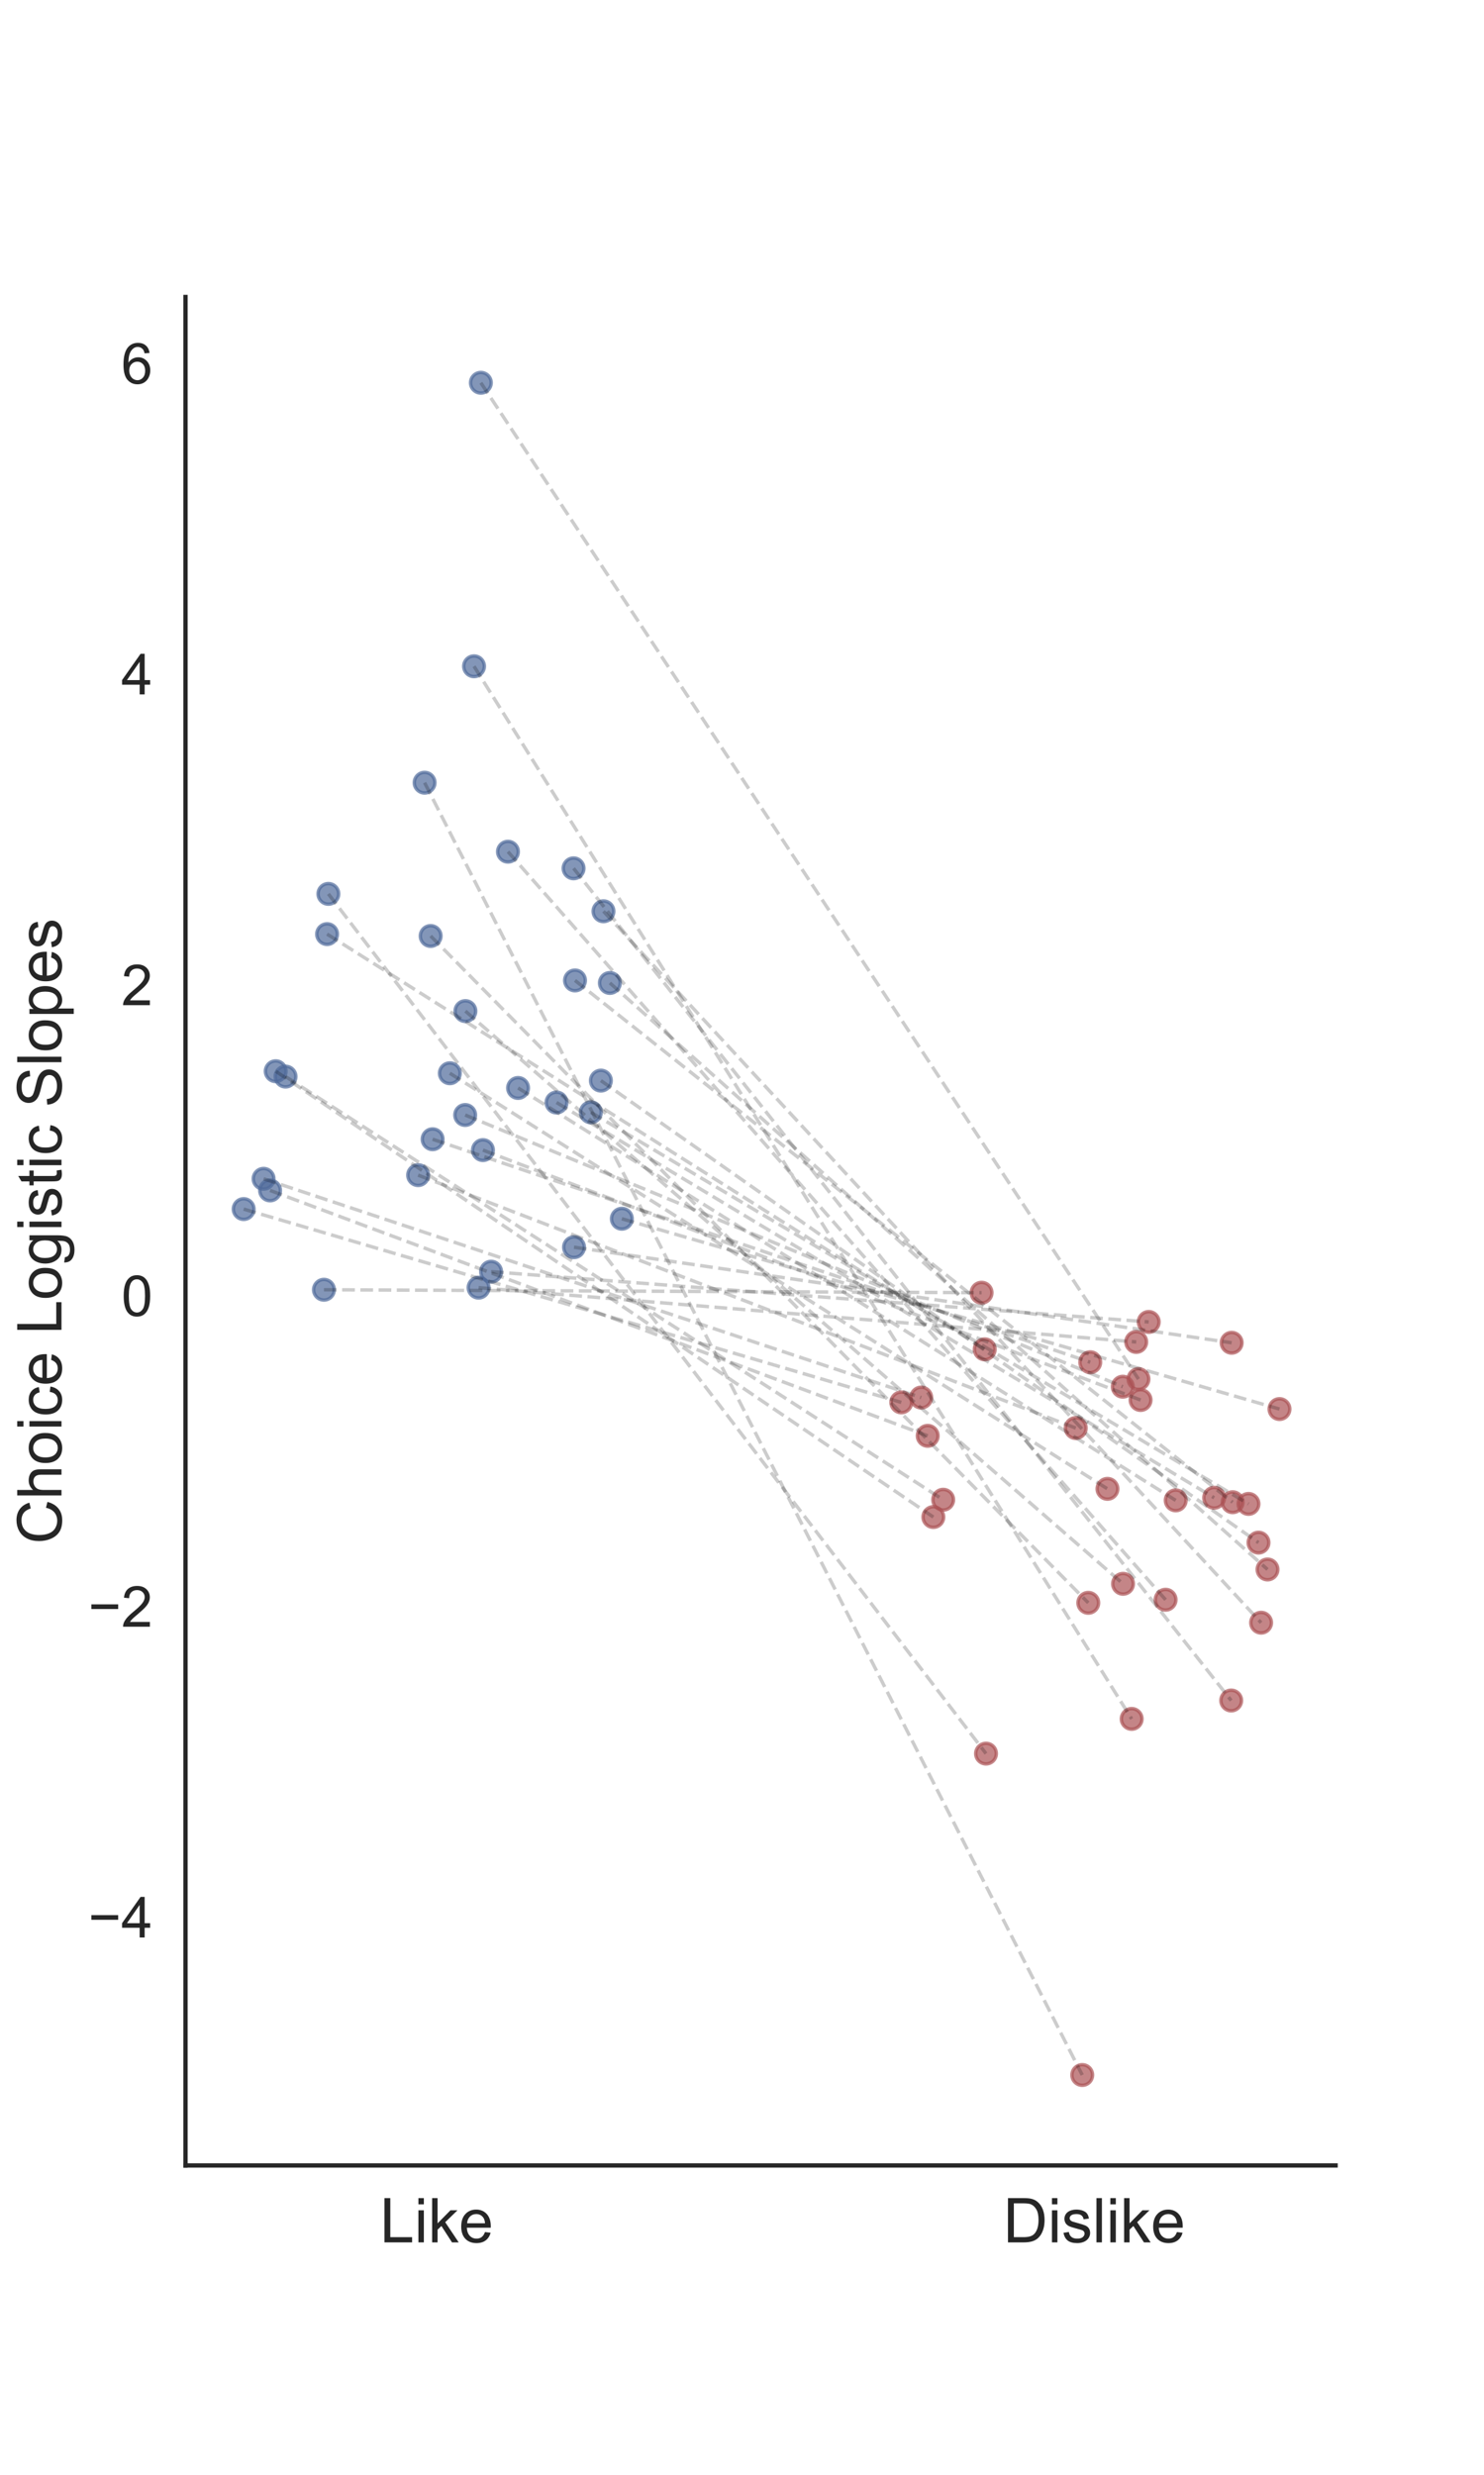 <?xml version="1.0" encoding="utf-8" standalone="no"?>
<!DOCTYPE svg PUBLIC "-//W3C//DTD SVG 1.1//EN"
  "http://www.w3.org/Graphics/SVG/1.1/DTD/svg11.dtd">
<!-- Created with matplotlib (http://matplotlib.org/) -->
<svg height="720pt" version="1.1" viewBox="0 0 432 720" width="432pt" xmlns="http://www.w3.org/2000/svg" xmlns:xlink="http://www.w3.org/1999/xlink">
 <defs>
  <style type="text/css">
*{stroke-linecap:butt;stroke-linejoin:round;}
  </style>
 </defs>
 <g id="figure_1">
  <g id="patch_1">
   <path d="M 0 720 
L 432 720 
L 432 0 
L 0 0 
z
" style="fill:#ffffff;"/>
  </g>
  <g id="axes_1">
   <g id="patch_2">
    <path d="M 54 630 
L 388.8 630 
L 388.8 86.4 
L 54 86.4 
z
" style="fill:#ffffff;"/>
   </g>
   <g id="matplotlib.axis_1">
    <g id="xtick_1">
     <g id="text_1">
      <!-- Like -->
      <defs>
       <path d="M 7.328 0 
L 7.328 71.578 
L 16.797 71.578 
L 16.797 8.453 
L 52.047 8.453 
L 52.047 0 
z
" id="ArialMT-4c"/>
       <path d="M 6.641 61.469 
L 6.641 71.578 
L 15.438 71.578 
L 15.438 61.469 
z
M 6.641 0 
L 6.641 51.859 
L 15.438 51.859 
L 15.438 0 
z
" id="ArialMT-69"/>
       <path d="M 6.641 0 
L 6.641 71.578 
L 15.438 71.578 
L 15.438 30.766 
L 36.234 51.859 
L 47.609 51.859 
L 27.781 32.625 
L 49.609 0 
L 38.766 0 
L 21.625 26.516 
L 15.438 20.562 
L 15.438 0 
z
" id="ArialMT-6b"/>
       <path d="M 42.094 16.703 
L 51.172 15.578 
Q 49.031 7.625 43.219 3.219 
Q 37.406 -1.172 28.375 -1.172 
Q 17 -1.172 10.328 5.828 
Q 3.656 12.844 3.656 25.484 
Q 3.656 38.578 10.391 45.797 
Q 17.141 53.031 27.875 53.031 
Q 38.281 53.031 44.875 45.953 
Q 51.469 38.875 51.469 26.031 
Q 51.469 25.25 51.422 23.688 
L 12.75 23.688 
Q 13.234 15.141 17.578 10.594 
Q 21.922 6.062 28.422 6.062 
Q 33.25 6.062 36.672 8.594 
Q 40.094 11.141 42.094 16.703 
z
M 13.234 30.906 
L 42.188 30.906 
Q 41.609 37.453 38.875 40.719 
Q 34.672 45.797 27.984 45.797 
Q 21.922 45.797 17.797 41.75 
Q 13.672 37.703 13.234 30.906 
z
" id="ArialMT-65"/>
      </defs>
      <g style="fill:#262626;" transform="translate(110.594 652.384)scale(0.18 -0.18)">
       <use xlink:href="#ArialMT-4c"/>
       <use x="55.615" xlink:href="#ArialMT-69"/>
       <use x="77.832" xlink:href="#ArialMT-6b"/>
       <use x="127.832" xlink:href="#ArialMT-65"/>
      </g>
     </g>
    </g>
    <g id="xtick_2">
     <g id="text_2">
      <!-- Dislike -->
      <defs>
       <path d="M 7.719 0 
L 7.719 71.578 
L 32.375 71.578 
Q 40.719 71.578 45.125 70.562 
Q 51.266 69.141 55.609 65.438 
Q 61.281 60.641 64.078 53.188 
Q 66.891 45.75 66.891 36.188 
Q 66.891 28.031 64.984 21.734 
Q 63.094 15.438 60.109 11.297 
Q 57.125 7.172 53.578 4.797 
Q 50.047 2.438 45.047 1.219 
Q 40.047 0 33.547 0 
z
M 17.188 8.453 
L 32.469 8.453 
Q 39.547 8.453 43.578 9.766 
Q 47.609 11.078 50 13.484 
Q 53.375 16.844 55.25 22.531 
Q 57.125 28.219 57.125 36.328 
Q 57.125 47.562 53.438 53.594 
Q 49.75 59.625 44.484 61.672 
Q 40.672 63.141 32.234 63.141 
L 17.188 63.141 
z
" id="ArialMT-44"/>
       <path d="M 3.078 15.484 
L 11.766 16.844 
Q 12.5 11.625 15.844 8.844 
Q 19.188 6.062 25.203 6.062 
Q 31.25 6.062 34.172 8.516 
Q 37.109 10.984 37.109 14.312 
Q 37.109 17.281 34.516 19 
Q 32.719 20.172 25.531 21.969 
Q 15.875 24.422 12.141 26.203 
Q 8.406 27.984 6.469 31.125 
Q 4.547 34.281 4.547 38.094 
Q 4.547 41.547 6.125 44.5 
Q 7.719 47.469 10.453 49.422 
Q 12.5 50.922 16.031 51.969 
Q 19.578 53.031 23.641 53.031 
Q 29.734 53.031 34.344 51.266 
Q 38.969 49.516 41.156 46.5 
Q 43.359 43.5 44.188 38.484 
L 35.594 37.312 
Q 35.016 41.312 32.203 43.547 
Q 29.391 45.797 24.266 45.797 
Q 18.219 45.797 15.625 43.797 
Q 13.031 41.797 13.031 39.109 
Q 13.031 37.406 14.109 36.031 
Q 15.188 34.625 17.484 33.688 
Q 18.797 33.203 25.25 31.453 
Q 34.578 28.953 38.25 27.359 
Q 41.938 25.781 44.031 22.75 
Q 46.141 19.734 46.141 15.234 
Q 46.141 10.844 43.578 6.953 
Q 41.016 3.078 36.172 0.953 
Q 31.344 -1.172 25.25 -1.172 
Q 15.141 -1.172 9.844 3.031 
Q 4.547 7.234 3.078 15.484 
z
" id="ArialMT-73"/>
       <path d="M 6.391 0 
L 6.391 71.578 
L 15.188 71.578 
L 15.188 0 
z
" id="ArialMT-6c"/>
      </defs>
      <g style="fill:#262626;" transform="translate(292.04 652.384)scale(0.18 -0.18)">
       <use xlink:href="#ArialMT-44"/>
       <use x="72.217" xlink:href="#ArialMT-69"/>
       <use x="94.434" xlink:href="#ArialMT-73"/>
       <use x="144.434" xlink:href="#ArialMT-6c"/>
       <use x="166.65" xlink:href="#ArialMT-69"/>
       <use x="188.867" xlink:href="#ArialMT-6b"/>
       <use x="238.867" xlink:href="#ArialMT-65"/>
      </g>
     </g>
    </g>
   </g>
   <g id="matplotlib.axis_2">
    <g id="ytick_1">
     <g id="text_3">
      <!-- −4 -->
      <defs>
       <path d="M 52.828 31.203 
L 5.562 31.203 
L 5.562 39.406 
L 52.828 39.406 
z
" id="ArialMT-2212"/>
       <path d="M 32.328 0 
L 32.328 17.141 
L 1.266 17.141 
L 1.266 25.203 
L 33.938 71.578 
L 41.109 71.578 
L 41.109 25.203 
L 50.781 25.203 
L 50.781 17.141 
L 41.109 17.141 
L 41.109 0 
z
M 32.328 25.203 
L 32.328 57.469 
L 9.906 25.203 
z
" id="ArialMT-34"/>
      </defs>
      <g style="fill:#262626;" transform="translate(25.687 563.679)scale(0.165 -0.165)">
       <use xlink:href="#ArialMT-2212"/>
       <use x="58.398" xlink:href="#ArialMT-34"/>
      </g>
     </g>
    </g>
    <g id="ytick_2">
     <g id="text_4">
      <!-- −2 -->
      <defs>
       <path d="M 50.344 8.453 
L 50.344 0 
L 3.031 0 
Q 2.938 3.172 4.047 6.109 
Q 5.859 10.938 9.828 15.625 
Q 13.812 20.312 21.344 26.469 
Q 33.016 36.031 37.109 41.625 
Q 41.219 47.219 41.219 52.203 
Q 41.219 57.422 37.469 61 
Q 33.734 64.594 27.734 64.594 
Q 21.391 64.594 17.578 60.781 
Q 13.766 56.984 13.719 50.25 
L 4.688 51.172 
Q 5.609 61.281 11.656 66.578 
Q 17.719 71.875 27.938 71.875 
Q 38.234 71.875 44.234 66.156 
Q 50.25 60.453 50.25 52 
Q 50.25 47.703 48.484 43.547 
Q 46.734 39.406 42.656 34.812 
Q 38.578 30.219 29.109 22.219 
Q 21.188 15.578 18.938 13.203 
Q 16.703 10.844 15.234 8.453 
z
" id="ArialMT-32"/>
      </defs>
      <g style="fill:#262626;" transform="translate(25.687 473.265)scale(0.165 -0.165)">
       <use xlink:href="#ArialMT-2212"/>
       <use x="58.398" xlink:href="#ArialMT-32"/>
      </g>
     </g>
    </g>
    <g id="ytick_3">
     <g id="text_5">
      <!-- 0 -->
      <defs>
       <path d="M 4.156 35.297 
Q 4.156 48 6.766 55.734 
Q 9.375 63.484 14.516 67.672 
Q 19.672 71.875 27.484 71.875 
Q 33.25 71.875 37.594 69.547 
Q 41.938 67.234 44.766 62.859 
Q 47.609 58.5 49.219 52.219 
Q 50.828 45.953 50.828 35.297 
Q 50.828 22.703 48.234 14.969 
Q 45.656 7.234 40.5 3 
Q 35.359 -1.219 27.484 -1.219 
Q 17.141 -1.219 11.234 6.203 
Q 4.156 15.141 4.156 35.297 
z
M 13.188 35.297 
Q 13.188 17.672 17.312 11.828 
Q 21.438 6 27.484 6 
Q 33.547 6 37.672 11.859 
Q 41.797 17.719 41.797 35.297 
Q 41.797 52.984 37.672 58.781 
Q 33.547 64.594 27.391 64.594 
Q 21.344 64.594 17.719 59.469 
Q 13.188 52.938 13.188 35.297 
z
" id="ArialMT-30"/>
      </defs>
      <g style="fill:#262626;" transform="translate(35.324 382.85)scale(0.165 -0.165)">
       <use xlink:href="#ArialMT-30"/>
      </g>
     </g>
    </g>
    <g id="ytick_4">
     <g id="text_6">
      <!-- 2 -->
      <g style="fill:#262626;" transform="translate(35.324 292.436)scale(0.165 -0.165)">
       <use xlink:href="#ArialMT-32"/>
      </g>
     </g>
    </g>
    <g id="ytick_5">
     <g id="text_7">
      <!-- 4 -->
      <g style="fill:#262626;" transform="translate(35.324 202.022)scale(0.165 -0.165)">
       <use xlink:href="#ArialMT-34"/>
      </g>
     </g>
    </g>
    <g id="ytick_6">
     <g id="text_8">
      <!-- 6 -->
      <defs>
       <path d="M 49.75 54.047 
L 41.016 53.375 
Q 39.844 58.547 37.703 60.891 
Q 34.125 64.656 28.906 64.656 
Q 24.703 64.656 21.531 62.312 
Q 17.391 59.281 14.984 53.469 
Q 12.594 47.656 12.5 36.922 
Q 15.672 41.75 20.266 44.094 
Q 24.859 46.438 29.891 46.438 
Q 38.672 46.438 44.844 39.969 
Q 51.031 33.5 51.031 23.25 
Q 51.031 16.5 48.125 10.719 
Q 45.219 4.938 40.141 1.859 
Q 35.062 -1.219 28.609 -1.219 
Q 17.625 -1.219 10.688 6.859 
Q 3.766 14.938 3.766 33.5 
Q 3.766 54.25 11.422 63.672 
Q 18.109 71.875 29.438 71.875 
Q 37.891 71.875 43.281 67.141 
Q 48.688 62.406 49.75 54.047 
z
M 13.875 23.188 
Q 13.875 18.656 15.797 14.5 
Q 17.719 10.359 21.188 8.172 
Q 24.656 6 28.469 6 
Q 34.031 6 38.031 10.484 
Q 42.047 14.984 42.047 22.703 
Q 42.047 30.125 38.078 34.391 
Q 34.125 38.672 28.125 38.672 
Q 22.172 38.672 18.016 34.391 
Q 13.875 30.125 13.875 23.188 
z
" id="ArialMT-36"/>
      </defs>
      <g style="fill:#262626;" transform="translate(35.324 111.608)scale(0.165 -0.165)">
       <use xlink:href="#ArialMT-36"/>
      </g>
     </g>
    </g>
    <g id="text_9">
     <!-- Choice Logistic Slopes -->
     <defs>
      <path d="M 58.797 25.094 
L 68.266 22.703 
Q 65.281 11.031 57.547 4.906 
Q 49.812 -1.219 38.625 -1.219 
Q 27.047 -1.219 19.797 3.484 
Q 12.547 8.203 8.766 17.141 
Q 4.984 26.078 4.984 36.328 
Q 4.984 47.516 9.25 55.828 
Q 13.531 64.156 21.406 68.469 
Q 29.297 72.797 38.766 72.797 
Q 49.516 72.797 56.828 67.328 
Q 64.156 61.859 67.047 51.953 
L 57.719 49.75 
Q 55.219 57.562 50.484 61.125 
Q 45.75 64.703 38.578 64.703 
Q 30.328 64.703 24.781 60.734 
Q 19.234 56.781 16.984 50.109 
Q 14.75 43.453 14.75 36.375 
Q 14.75 27.25 17.406 20.438 
Q 20.062 13.625 25.672 10.25 
Q 31.297 6.891 37.844 6.891 
Q 45.797 6.891 51.312 11.469 
Q 56.844 16.062 58.797 25.094 
z
" id="ArialMT-43"/>
      <path d="M 6.594 0 
L 6.594 71.578 
L 15.375 71.578 
L 15.375 45.906 
Q 21.531 53.031 30.906 53.031 
Q 36.672 53.031 40.922 50.75 
Q 45.172 48.484 47 44.484 
Q 48.828 40.484 48.828 32.859 
L 48.828 0 
L 40.047 0 
L 40.047 32.859 
Q 40.047 39.453 37.188 42.453 
Q 34.328 45.453 29.109 45.453 
Q 25.203 45.453 21.75 43.422 
Q 18.312 41.406 16.844 37.938 
Q 15.375 34.469 15.375 28.375 
L 15.375 0 
z
" id="ArialMT-68"/>
      <path d="M 3.328 25.922 
Q 3.328 40.328 11.328 47.266 
Q 18.016 53.031 27.641 53.031 
Q 38.328 53.031 45.109 46.016 
Q 51.906 39.016 51.906 26.656 
Q 51.906 16.656 48.906 10.906 
Q 45.906 5.172 40.156 2 
Q 34.422 -1.172 27.641 -1.172 
Q 16.75 -1.172 10.031 5.812 
Q 3.328 12.797 3.328 25.922 
z
M 12.359 25.922 
Q 12.359 15.969 16.703 11.016 
Q 21.047 6.062 27.641 6.062 
Q 34.188 6.062 38.531 11.031 
Q 42.875 16.016 42.875 26.219 
Q 42.875 35.844 38.5 40.797 
Q 34.125 45.75 27.641 45.75 
Q 21.047 45.75 16.703 40.812 
Q 12.359 35.891 12.359 25.922 
z
" id="ArialMT-6f"/>
      <path d="M 40.438 19 
L 49.078 17.875 
Q 47.656 8.938 41.812 3.875 
Q 35.984 -1.172 27.484 -1.172 
Q 16.844 -1.172 10.375 5.781 
Q 3.906 12.75 3.906 25.734 
Q 3.906 34.125 6.688 40.422 
Q 9.469 46.734 15.156 49.875 
Q 20.844 53.031 27.547 53.031 
Q 35.984 53.031 41.359 48.75 
Q 46.734 44.484 48.25 36.625 
L 39.703 35.297 
Q 38.484 40.531 35.375 43.156 
Q 32.281 45.797 27.875 45.797 
Q 21.234 45.797 17.078 41.031 
Q 12.938 36.281 12.938 25.984 
Q 12.938 15.531 16.938 10.797 
Q 20.953 6.062 27.391 6.062 
Q 32.562 6.062 36.031 9.234 
Q 39.5 12.406 40.438 19 
z
" id="ArialMT-63"/>
      <path id="ArialMT-20"/>
      <path d="M 4.984 -4.297 
L 13.531 -5.562 
Q 14.062 -9.516 16.5 -11.328 
Q 19.781 -13.766 25.438 -13.766 
Q 31.547 -13.766 34.859 -11.328 
Q 38.188 -8.891 39.359 -4.5 
Q 40.047 -1.812 39.984 6.781 
Q 34.234 0 25.641 0 
Q 14.938 0 9.078 7.719 
Q 3.219 15.438 3.219 26.219 
Q 3.219 33.641 5.906 39.906 
Q 8.594 46.188 13.688 49.609 
Q 18.797 53.031 25.688 53.031 
Q 34.859 53.031 40.828 45.609 
L 40.828 51.859 
L 48.922 51.859 
L 48.922 7.031 
Q 48.922 -5.078 46.453 -10.125 
Q 44 -15.188 38.641 -18.109 
Q 33.297 -21.047 25.484 -21.047 
Q 16.219 -21.047 10.5 -16.875 
Q 4.781 -12.703 4.984 -4.297 
z
M 12.25 26.859 
Q 12.25 16.656 16.297 11.969 
Q 20.359 7.281 26.469 7.281 
Q 32.516 7.281 36.609 11.938 
Q 40.719 16.609 40.719 26.562 
Q 40.719 36.078 36.5 40.906 
Q 32.281 45.75 26.312 45.75 
Q 20.453 45.75 16.344 40.984 
Q 12.25 36.234 12.25 26.859 
z
" id="ArialMT-67"/>
      <path d="M 25.781 7.859 
L 27.047 0.094 
Q 23.344 -0.688 20.406 -0.688 
Q 15.625 -0.688 12.984 0.828 
Q 10.359 2.344 9.281 4.812 
Q 8.203 7.281 8.203 15.188 
L 8.203 45.016 
L 1.766 45.016 
L 1.766 51.859 
L 8.203 51.859 
L 8.203 64.703 
L 16.938 69.969 
L 16.938 51.859 
L 25.781 51.859 
L 25.781 45.016 
L 16.938 45.016 
L 16.938 14.703 
Q 16.938 10.938 17.406 9.859 
Q 17.875 8.797 18.922 8.156 
Q 19.969 7.516 21.922 7.516 
Q 23.391 7.516 25.781 7.859 
z
" id="ArialMT-74"/>
      <path d="M 4.5 23 
L 13.422 23.781 
Q 14.062 18.406 16.375 14.969 
Q 18.703 11.531 23.578 9.406 
Q 28.469 7.281 34.578 7.281 
Q 39.984 7.281 44.141 8.891 
Q 48.297 10.5 50.312 13.297 
Q 52.344 16.109 52.344 19.438 
Q 52.344 22.797 50.391 25.312 
Q 48.438 27.828 43.953 29.547 
Q 41.062 30.672 31.203 33.031 
Q 21.344 35.406 17.391 37.5 
Q 12.25 40.188 9.734 44.156 
Q 7.234 48.141 7.234 53.078 
Q 7.234 58.5 10.297 63.203 
Q 13.375 67.922 19.281 70.359 
Q 25.203 72.797 32.422 72.797 
Q 40.375 72.797 46.453 70.234 
Q 52.547 67.672 55.812 62.688 
Q 59.078 57.719 59.328 51.422 
L 50.25 50.734 
Q 49.516 57.516 45.281 60.984 
Q 41.062 64.453 32.812 64.453 
Q 24.219 64.453 20.281 61.297 
Q 16.359 58.156 16.359 53.719 
Q 16.359 49.859 19.141 47.359 
Q 21.875 44.875 33.422 42.266 
Q 44.969 39.656 49.266 37.703 
Q 55.516 34.812 58.484 30.391 
Q 61.469 25.984 61.469 20.219 
Q 61.469 14.5 58.203 9.438 
Q 54.938 4.391 48.797 1.578 
Q 42.672 -1.219 35.016 -1.219 
Q 25.297 -1.219 18.719 1.609 
Q 12.156 4.438 8.422 10.125 
Q 4.688 15.828 4.5 23 
z
" id="ArialMT-53"/>
      <path d="M 6.594 -19.875 
L 6.594 51.859 
L 14.594 51.859 
L 14.594 45.125 
Q 17.438 49.078 21 51.047 
Q 24.562 53.031 29.641 53.031 
Q 36.281 53.031 41.359 49.609 
Q 46.438 46.188 49.016 39.953 
Q 51.609 33.734 51.609 26.312 
Q 51.609 18.359 48.75 11.984 
Q 45.906 5.609 40.453 2.219 
Q 35.016 -1.172 29 -1.172 
Q 24.609 -1.172 21.109 0.688 
Q 17.625 2.547 15.375 5.375 
L 15.375 -19.875 
z
M 14.547 25.641 
Q 14.547 15.625 18.594 10.844 
Q 22.656 6.062 28.422 6.062 
Q 34.281 6.062 38.453 11.016 
Q 42.625 15.969 42.625 26.375 
Q 42.625 36.281 38.547 41.203 
Q 34.469 46.141 28.812 46.141 
Q 23.188 46.141 18.859 40.891 
Q 14.547 35.641 14.547 25.641 
z
" id="ArialMT-70"/>
     </defs>
     <g style="fill:#262626;" transform="translate(17.899 449.246)rotate(-90)scale(0.18 -0.18)">
      <use xlink:href="#ArialMT-43"/>
      <use x="72.217" xlink:href="#ArialMT-68"/>
      <use x="127.832" xlink:href="#ArialMT-6f"/>
      <use x="183.447" xlink:href="#ArialMT-69"/>
      <use x="205.664" xlink:href="#ArialMT-63"/>
      <use x="255.664" xlink:href="#ArialMT-65"/>
      <use x="311.279" xlink:href="#ArialMT-20"/>
      <use x="339.062" xlink:href="#ArialMT-4c"/>
      <use x="394.678" xlink:href="#ArialMT-6f"/>
      <use x="450.293" xlink:href="#ArialMT-67"/>
      <use x="505.908" xlink:href="#ArialMT-69"/>
      <use x="528.125" xlink:href="#ArialMT-73"/>
      <use x="578.125" xlink:href="#ArialMT-74"/>
      <use x="605.908" xlink:href="#ArialMT-69"/>
      <use x="628.125" xlink:href="#ArialMT-63"/>
      <use x="678.125" xlink:href="#ArialMT-20"/>
      <use x="705.908" xlink:href="#ArialMT-53"/>
      <use x="772.607" xlink:href="#ArialMT-6c"/>
      <use x="794.824" xlink:href="#ArialMT-6f"/>
      <use x="850.439" xlink:href="#ArialMT-70"/>
      <use x="906.055" xlink:href="#ArialMT-65"/>
      <use x="961.67" xlink:href="#ArialMT-73"/>
     </g>
    </g>
   </g>
   <g id="PathCollection_1">
    <defs>
     <path d="M 0 3 
C 0.796 3 1.559 2.684 2.121 2.121 
C 2.684 1.559 3 0.796 3 0 
C 3 -0.796 2.684 -1.559 2.121 -2.121 
C 1.559 -2.684 0.796 -3 0 -3 
C -0.796 -3 -1.559 -2.684 -2.121 -2.121 
C -2.684 -1.559 -3 -0.796 -3 0 
C -3 0.796 -2.684 1.559 -2.121 2.121 
C -1.559 2.684 -0.796 3 0 3 
z
" id="m23c5f1a591" style="stroke:#4f6a9a;stroke-opacity:0.7;"/>
    </defs>
    <g clip-path="url(#p5252d5d71e)">
     <use style="fill:#4f6a9a;fill-opacity:0.7;stroke:#4f6a9a;stroke-opacity:0.7;" x="95.592" xlink:href="#m23c5f1a591" y="260.057"/>
     <use style="fill:#4f6a9a;fill-opacity:0.7;stroke:#4f6a9a;stroke-opacity:0.7;" x="167.386" xlink:href="#m23c5f1a591" y="285.24"/>
     <use style="fill:#4f6a9a;fill-opacity:0.7;stroke:#4f6a9a;stroke-opacity:0.7;" x="175.672" xlink:href="#m23c5f1a591" y="265.123"/>
     <use style="fill:#4f6a9a;fill-opacity:0.7;stroke:#4f6a9a;stroke-opacity:0.7;" x="125.363" xlink:href="#m23c5f1a591" y="272.31"/>
     <use style="fill:#4f6a9a;fill-opacity:0.7;stroke:#4f6a9a;stroke-opacity:0.7;" x="123.603" xlink:href="#m23c5f1a591" y="227.708"/>
     <use style="fill:#4f6a9a;fill-opacity:0.7;stroke:#4f6a9a;stroke-opacity:0.7;" x="80.261" xlink:href="#m23c5f1a591" y="311.654"/>
     <use style="fill:#4f6a9a;fill-opacity:0.7;stroke:#4f6a9a;stroke-opacity:0.7;" x="78.619" xlink:href="#m23c5f1a591" y="346.335"/>
     <use style="fill:#4f6a9a;fill-opacity:0.7;stroke:#4f6a9a;stroke-opacity:0.7;" x="174.919" xlink:href="#m23c5f1a591" y="314.384"/>
     <use style="fill:#4f6a9a;fill-opacity:0.7;stroke:#4f6a9a;stroke-opacity:0.7;" x="94.301" xlink:href="#m23c5f1a591" y="375.229"/>
     <use style="fill:#4f6a9a;fill-opacity:0.7;stroke:#4f6a9a;stroke-opacity:0.7;" x="139.98" xlink:href="#m23c5f1a591" y="111.359"/>
     <use style="fill:#4f6a9a;fill-opacity:0.7;stroke:#4f6a9a;stroke-opacity:0.7;" x="135.411" xlink:href="#m23c5f1a591" y="324.392"/>
     <use style="fill:#4f6a9a;fill-opacity:0.7;stroke:#4f6a9a;stroke-opacity:0.7;" x="172.004" xlink:href="#m23c5f1a591" y="323.609"/>
     <use style="fill:#4f6a9a;fill-opacity:0.7;stroke:#4f6a9a;stroke-opacity:0.7;" x="125.935" xlink:href="#m23c5f1a591" y="331.439"/>
     <use style="fill:#4f6a9a;fill-opacity:0.7;stroke:#4f6a9a;stroke-opacity:0.7;" x="135.48" xlink:href="#m23c5f1a591" y="294.16"/>
     <use style="fill:#4f6a9a;fill-opacity:0.7;stroke:#4f6a9a;stroke-opacity:0.7;" x="137.993" xlink:href="#m23c5f1a591" y="193.842"/>
     <use style="fill:#4f6a9a;fill-opacity:0.7;stroke:#4f6a9a;stroke-opacity:0.7;" x="95.216" xlink:href="#m23c5f1a591" y="271.763"/>
     <use style="fill:#4f6a9a;fill-opacity:0.7;stroke:#4f6a9a;stroke-opacity:0.7;" x="147.87" xlink:href="#m23c5f1a591" y="247.786"/>
     <use style="fill:#4f6a9a;fill-opacity:0.7;stroke:#4f6a9a;stroke-opacity:0.7;" x="166.968" xlink:href="#m23c5f1a591" y="252.622"/>
     <use style="fill:#4f6a9a;fill-opacity:0.7;stroke:#4f6a9a;stroke-opacity:0.7;" x="139.319" xlink:href="#m23c5f1a591" y="374.621"/>
     <use style="fill:#4f6a9a;fill-opacity:0.7;stroke:#4f6a9a;stroke-opacity:0.7;" x="70.934" xlink:href="#m23c5f1a591" y="351.764"/>
     <use style="fill:#4f6a9a;fill-opacity:0.7;stroke:#4f6a9a;stroke-opacity:0.7;" x="150.816" xlink:href="#m23c5f1a591" y="316.527"/>
     <use style="fill:#4f6a9a;fill-opacity:0.7;stroke:#4f6a9a;stroke-opacity:0.7;" x="121.714" xlink:href="#m23c5f1a591" y="341.886"/>
     <use style="fill:#4f6a9a;fill-opacity:0.7;stroke:#4f6a9a;stroke-opacity:0.7;" x="83.125" xlink:href="#m23c5f1a591" y="313.209"/>
     <use style="fill:#4f6a9a;fill-opacity:0.7;stroke:#4f6a9a;stroke-opacity:0.7;" x="76.73" xlink:href="#m23c5f1a591" y="342.95"/>
     <use style="fill:#4f6a9a;fill-opacity:0.7;stroke:#4f6a9a;stroke-opacity:0.7;" x="177.54" xlink:href="#m23c5f1a591" y="285.974"/>
     <use style="fill:#4f6a9a;fill-opacity:0.7;stroke:#4f6a9a;stroke-opacity:0.7;" x="162.009" xlink:href="#m23c5f1a591" y="320.756"/>
     <use style="fill:#4f6a9a;fill-opacity:0.7;stroke:#4f6a9a;stroke-opacity:0.7;" x="167.101" xlink:href="#m23c5f1a591" y="362.849"/>
     <use style="fill:#4f6a9a;fill-opacity:0.7;stroke:#4f6a9a;stroke-opacity:0.7;" x="130.947" xlink:href="#m23c5f1a591" y="312.242"/>
     <use style="fill:#4f6a9a;fill-opacity:0.7;stroke:#4f6a9a;stroke-opacity:0.7;" x="140.586" xlink:href="#m23c5f1a591" y="334.602"/>
     <use style="fill:#4f6a9a;fill-opacity:0.7;stroke:#4f6a9a;stroke-opacity:0.7;" x="142.961" xlink:href="#m23c5f1a591" y="369.975"/>
     <use style="fill:#4f6a9a;fill-opacity:0.7;stroke:#4f6a9a;stroke-opacity:0.7;" x="181.022" xlink:href="#m23c5f1a591" y="354.571"/>
    </g>
   </g>
   <g id="PathCollection_2">
    <defs>
     <path d="M 0 3 
C 0.796 3 1.559 2.684 2.121 2.121 
C 2.684 1.559 3 0.796 3 0 
C 3 -0.796 2.684 -1.559 2.121 -2.121 
C 1.559 -2.684 0.796 -3 0 -3 
C -0.796 -3 -1.559 -2.684 -2.121 -2.121 
C -2.684 -1.559 -3 -0.796 -3 0 
C -3 0.796 -2.684 1.559 -2.121 2.121 
C -1.559 2.684 -0.796 3 0 3 
z
" id="ma6d1fe5296" style="stroke:#ac5255;stroke-opacity:0.7;"/>
    </defs>
    <g clip-path="url(#p5252d5d71e)">
     <use style="fill:#ac5255;fill-opacity:0.7;stroke:#ac5255;stroke-opacity:0.7;" x="287.033" xlink:href="#ma6d1fe5296" y="510.179"/>
     <use style="fill:#ac5255;fill-opacity:0.7;stroke:#ac5255;stroke-opacity:0.7;" x="358.827" xlink:href="#ma6d1fe5296" y="437.047"/>
     <use style="fill:#ac5255;fill-opacity:0.7;stroke:#ac5255;stroke-opacity:0.7;" x="367.113" xlink:href="#ma6d1fe5296" y="472.093"/>
     <use style="fill:#ac5255;fill-opacity:0.7;stroke:#ac5255;stroke-opacity:0.7;" x="316.803" xlink:href="#ma6d1fe5296" y="466.313"/>
     <use style="fill:#ac5255;fill-opacity:0.7;stroke:#ac5255;stroke-opacity:0.7;" x="315.044" xlink:href="#ma6d1fe5296" y="603.686"/>
     <use style="fill:#ac5255;fill-opacity:0.7;stroke:#ac5255;stroke-opacity:0.7;" x="271.701" xlink:href="#ma6d1fe5296" y="441.357"/>
     <use style="fill:#ac5255;fill-opacity:0.7;stroke:#ac5255;stroke-opacity:0.7;" x="270.06" xlink:href="#ma6d1fe5296" y="417.728"/>
     <use style="fill:#ac5255;fill-opacity:0.7;stroke:#ac5255;stroke-opacity:0.7;" x="366.36" xlink:href="#ma6d1fe5296" y="448.8"/>
     <use style="fill:#ac5255;fill-opacity:0.7;stroke:#ac5255;stroke-opacity:0.7;" x="285.742" xlink:href="#ma6d1fe5296" y="376.088"/>
     <use style="fill:#ac5255;fill-opacity:0.7;stroke:#ac5255;stroke-opacity:0.7;" x="331.42" xlink:href="#ma6d1fe5296" y="401.22"/>
     <use style="fill:#ac5255;fill-opacity:0.7;stroke:#ac5255;stroke-opacity:0.7;" x="326.851" xlink:href="#ma6d1fe5296" y="403.436"/>
     <use style="fill:#ac5255;fill-opacity:0.7;stroke:#ac5255;stroke-opacity:0.7;" x="363.444" xlink:href="#ma6d1fe5296" y="437.537"/>
     <use style="fill:#ac5255;fill-opacity:0.7;stroke:#ac5255;stroke-opacity:0.7;" x="317.376" xlink:href="#ma6d1fe5296" y="396.322"/>
     <use style="fill:#ac5255;fill-opacity:0.7;stroke:#ac5255;stroke-opacity:0.7;" x="326.921" xlink:href="#ma6d1fe5296" y="460.782"/>
     <use style="fill:#ac5255;fill-opacity:0.7;stroke:#ac5255;stroke-opacity:0.7;" x="329.434" xlink:href="#ma6d1fe5296" y="500.085"/>
     <use style="fill:#ac5255;fill-opacity:0.7;stroke:#ac5255;stroke-opacity:0.7;" x="286.656" xlink:href="#ma6d1fe5296" y="392.564"/>
     <use style="fill:#ac5255;fill-opacity:0.7;stroke:#ac5255;stroke-opacity:0.7;" x="339.311" xlink:href="#ma6d1fe5296" y="465.417"/>
     <use style="fill:#ac5255;fill-opacity:0.7;stroke:#ac5255;stroke-opacity:0.7;" x="358.408" xlink:href="#ma6d1fe5296" y="494.732"/>
     <use style="fill:#ac5255;fill-opacity:0.7;stroke:#ac5255;stroke-opacity:0.7;" x="330.759" xlink:href="#ma6d1fe5296" y="390.419"/>
     <use style="fill:#ac5255;fill-opacity:0.7;stroke:#ac5255;stroke-opacity:0.7;" x="262.374" xlink:href="#ma6d1fe5296" y="408"/>
     <use style="fill:#ac5255;fill-opacity:0.7;stroke:#ac5255;stroke-opacity:0.7;" x="342.256" xlink:href="#ma6d1fe5296" y="436.504"/>
     <use style="fill:#ac5255;fill-opacity:0.7;stroke:#ac5255;stroke-opacity:0.7;" x="313.155" xlink:href="#ma6d1fe5296" y="415.468"/>
     <use style="fill:#ac5255;fill-opacity:0.7;stroke:#ac5255;stroke-opacity:0.7;" x="274.566" xlink:href="#ma6d1fe5296" y="436.324"/>
     <use style="fill:#ac5255;fill-opacity:0.7;stroke:#ac5255;stroke-opacity:0.7;" x="268.171" xlink:href="#ma6d1fe5296" y="406.592"/>
     <use style="fill:#ac5255;fill-opacity:0.7;stroke:#ac5255;stroke-opacity:0.7;" x="368.981" xlink:href="#ma6d1fe5296" y="456.61"/>
     <use style="fill:#ac5255;fill-opacity:0.7;stroke:#ac5255;stroke-opacity:0.7;" x="353.45" xlink:href="#ma6d1fe5296" y="435.751"/>
     <use style="fill:#ac5255;fill-opacity:0.7;stroke:#ac5255;stroke-opacity:0.7;" x="358.542" xlink:href="#ma6d1fe5296" y="390.653"/>
     <use style="fill:#ac5255;fill-opacity:0.7;stroke:#ac5255;stroke-opacity:0.7;" x="322.387" xlink:href="#ma6d1fe5296" y="433.154"/>
     <use style="fill:#ac5255;fill-opacity:0.7;stroke:#ac5255;stroke-opacity:0.7;" x="332.027" xlink:href="#ma6d1fe5296" y="407.307"/>
     <use style="fill:#ac5255;fill-opacity:0.7;stroke:#ac5255;stroke-opacity:0.7;" x="334.402" xlink:href="#ma6d1fe5296" y="384.595"/>
     <use style="fill:#ac5255;fill-opacity:0.7;stroke:#ac5255;stroke-opacity:0.7;" x="372.463" xlink:href="#ma6d1fe5296" y="409.94"/>
    </g>
   </g>
   <g id="line2d_1">
    <path clip-path="url(#p5252d5d71e)" d="M 95.592 260.057 
L 287.033 510.179 
" style="fill:none;stroke:#000000;stroke-dasharray:3.7,1.6;stroke-dashoffset:0;stroke-opacity:0.2;"/>
   </g>
   <g id="line2d_2">
    <path clip-path="url(#p5252d5d71e)" d="M 167.386 285.24 
L 358.827 437.047 
" style="fill:none;stroke:#000000;stroke-dasharray:3.7,1.6;stroke-dashoffset:0;stroke-opacity:0.2;"/>
   </g>
   <g id="line2d_3">
    <path clip-path="url(#p5252d5d71e)" d="M 175.672 265.123 
L 367.113 472.093 
" style="fill:none;stroke:#000000;stroke-dasharray:3.7,1.6;stroke-dashoffset:0;stroke-opacity:0.2;"/>
   </g>
   <g id="line2d_4">
    <path clip-path="url(#p5252d5d71e)" d="M 125.363 272.31 
L 316.803 466.313 
" style="fill:none;stroke:#000000;stroke-dasharray:3.7,1.6;stroke-dashoffset:0;stroke-opacity:0.2;"/>
   </g>
   <g id="line2d_5">
    <path clip-path="url(#p5252d5d71e)" d="M 123.603 227.708 
L 315.044 603.686 
" style="fill:none;stroke:#000000;stroke-dasharray:3.7,1.6;stroke-dashoffset:0;stroke-opacity:0.2;"/>
   </g>
   <g id="line2d_6">
    <path clip-path="url(#p5252d5d71e)" d="M 80.261 311.654 
L 271.701 441.357 
" style="fill:none;stroke:#000000;stroke-dasharray:3.7,1.6;stroke-dashoffset:0;stroke-opacity:0.2;"/>
   </g>
   <g id="line2d_7">
    <path clip-path="url(#p5252d5d71e)" d="M 78.619 346.335 
L 270.06 417.728 
" style="fill:none;stroke:#000000;stroke-dasharray:3.7,1.6;stroke-dashoffset:0;stroke-opacity:0.2;"/>
   </g>
   <g id="line2d_8">
    <path clip-path="url(#p5252d5d71e)" d="M 174.919 314.384 
L 366.36 448.8 
" style="fill:none;stroke:#000000;stroke-dasharray:3.7,1.6;stroke-dashoffset:0;stroke-opacity:0.2;"/>
   </g>
   <g id="line2d_9">
    <path clip-path="url(#p5252d5d71e)" d="M 94.301 375.229 
L 285.742 376.088 
" style="fill:none;stroke:#000000;stroke-dasharray:3.7,1.6;stroke-dashoffset:0;stroke-opacity:0.2;"/>
   </g>
   <g id="line2d_10">
    <path clip-path="url(#p5252d5d71e)" d="M 139.98 111.359 
L 331.42 401.22 
" style="fill:none;stroke:#000000;stroke-dasharray:3.7,1.6;stroke-dashoffset:0;stroke-opacity:0.2;"/>
   </g>
   <g id="line2d_11">
    <path clip-path="url(#p5252d5d71e)" d="M 135.411 324.392 
L 326.851 403.436 
" style="fill:none;stroke:#000000;stroke-dasharray:3.7,1.6;stroke-dashoffset:0;stroke-opacity:0.2;"/>
   </g>
   <g id="line2d_12">
    <path clip-path="url(#p5252d5d71e)" d="M 172.004 323.609 
L 363.444 437.537 
" style="fill:none;stroke:#000000;stroke-dasharray:3.7,1.6;stroke-dashoffset:0;stroke-opacity:0.2;"/>
   </g>
   <g id="line2d_13">
    <path clip-path="url(#p5252d5d71e)" d="M 125.935 331.439 
L 317.376 396.322 
" style="fill:none;stroke:#000000;stroke-dasharray:3.7,1.6;stroke-dashoffset:0;stroke-opacity:0.2;"/>
   </g>
   <g id="line2d_14">
    <path clip-path="url(#p5252d5d71e)" d="M 135.48 294.16 
L 326.921 460.782 
" style="fill:none;stroke:#000000;stroke-dasharray:3.7,1.6;stroke-dashoffset:0;stroke-opacity:0.2;"/>
   </g>
   <g id="line2d_15">
    <path clip-path="url(#p5252d5d71e)" d="M 137.993 193.842 
L 329.434 500.085 
" style="fill:none;stroke:#000000;stroke-dasharray:3.7,1.6;stroke-dashoffset:0;stroke-opacity:0.2;"/>
   </g>
   <g id="line2d_16">
    <path clip-path="url(#p5252d5d71e)" d="M 95.216 271.763 
L 286.656 392.564 
" style="fill:none;stroke:#000000;stroke-dasharray:3.7,1.6;stroke-dashoffset:0;stroke-opacity:0.2;"/>
   </g>
   <g id="line2d_17">
    <path clip-path="url(#p5252d5d71e)" d="M 147.87 247.786 
L 339.311 465.417 
" style="fill:none;stroke:#000000;stroke-dasharray:3.7,1.6;stroke-dashoffset:0;stroke-opacity:0.2;"/>
   </g>
   <g id="line2d_18">
    <path clip-path="url(#p5252d5d71e)" d="M 166.968 252.622 
L 358.408 494.732 
" style="fill:none;stroke:#000000;stroke-dasharray:3.7,1.6;stroke-dashoffset:0;stroke-opacity:0.2;"/>
   </g>
   <g id="line2d_19">
    <path clip-path="url(#p5252d5d71e)" d="M 139.319 374.621 
L 330.759 390.419 
" style="fill:none;stroke:#000000;stroke-dasharray:3.7,1.6;stroke-dashoffset:0;stroke-opacity:0.2;"/>
   </g>
   <g id="line2d_20">
    <path clip-path="url(#p5252d5d71e)" d="M 70.934 351.764 
L 262.374 408 
" style="fill:none;stroke:#000000;stroke-dasharray:3.7,1.6;stroke-dashoffset:0;stroke-opacity:0.2;"/>
   </g>
   <g id="line2d_21">
    <path clip-path="url(#p5252d5d71e)" d="M 150.816 316.527 
L 342.256 436.504 
" style="fill:none;stroke:#000000;stroke-dasharray:3.7,1.6;stroke-dashoffset:0;stroke-opacity:0.2;"/>
   </g>
   <g id="line2d_22">
    <path clip-path="url(#p5252d5d71e)" d="M 121.714 341.886 
L 313.155 415.468 
" style="fill:none;stroke:#000000;stroke-dasharray:3.7,1.6;stroke-dashoffset:0;stroke-opacity:0.2;"/>
   </g>
   <g id="line2d_23">
    <path clip-path="url(#p5252d5d71e)" d="M 83.125 313.209 
L 274.566 436.324 
" style="fill:none;stroke:#000000;stroke-dasharray:3.7,1.6;stroke-dashoffset:0;stroke-opacity:0.2;"/>
   </g>
   <g id="line2d_24">
    <path clip-path="url(#p5252d5d71e)" d="M 76.73 342.95 
L 268.171 406.592 
" style="fill:none;stroke:#000000;stroke-dasharray:3.7,1.6;stroke-dashoffset:0;stroke-opacity:0.2;"/>
   </g>
   <g id="line2d_25">
    <path clip-path="url(#p5252d5d71e)" d="M 177.54 285.974 
L 368.981 456.61 
" style="fill:none;stroke:#000000;stroke-dasharray:3.7,1.6;stroke-dashoffset:0;stroke-opacity:0.2;"/>
   </g>
   <g id="line2d_26">
    <path clip-path="url(#p5252d5d71e)" d="M 162.009 320.756 
L 353.45 435.751 
" style="fill:none;stroke:#000000;stroke-dasharray:3.7,1.6;stroke-dashoffset:0;stroke-opacity:0.2;"/>
   </g>
   <g id="line2d_27">
    <path clip-path="url(#p5252d5d71e)" d="M 167.101 362.849 
L 358.542 390.653 
" style="fill:none;stroke:#000000;stroke-dasharray:3.7,1.6;stroke-dashoffset:0;stroke-opacity:0.2;"/>
   </g>
   <g id="line2d_28">
    <path clip-path="url(#p5252d5d71e)" d="M 130.947 312.242 
L 322.387 433.154 
" style="fill:none;stroke:#000000;stroke-dasharray:3.7,1.6;stroke-dashoffset:0;stroke-opacity:0.2;"/>
   </g>
   <g id="line2d_29">
    <path clip-path="url(#p5252d5d71e)" d="M 140.586 334.602 
L 332.027 407.307 
" style="fill:none;stroke:#000000;stroke-dasharray:3.7,1.6;stroke-dashoffset:0;stroke-opacity:0.2;"/>
   </g>
   <g id="line2d_30">
    <path clip-path="url(#p5252d5d71e)" d="M 142.961 369.975 
L 334.402 384.595 
" style="fill:none;stroke:#000000;stroke-dasharray:3.7,1.6;stroke-dashoffset:0;stroke-opacity:0.2;"/>
   </g>
   <g id="line2d_31">
    <path clip-path="url(#p5252d5d71e)" d="M 181.022 354.571 
L 372.463 409.94 
" style="fill:none;stroke:#000000;stroke-dasharray:3.7,1.6;stroke-dashoffset:0;stroke-opacity:0.2;"/>
   </g>
   <g id="patch_3">
    <path d="M 54 630 
L 54 86.4 
" style="fill:none;stroke:#262626;stroke-linecap:square;stroke-linejoin:miter;stroke-width:1.25;"/>
   </g>
   <g id="patch_4">
    <path d="M 54 630 
L 388.8 630 
" style="fill:none;stroke:#262626;stroke-linecap:square;stroke-linejoin:miter;stroke-width:1.25;"/>
   </g>
  </g>
 </g>
 <defs>
  <clipPath id="p5252d5d71e">
   <rect height="543.6" width="334.8" x="54" y="86.4"/>
  </clipPath>
 </defs>
</svg>
